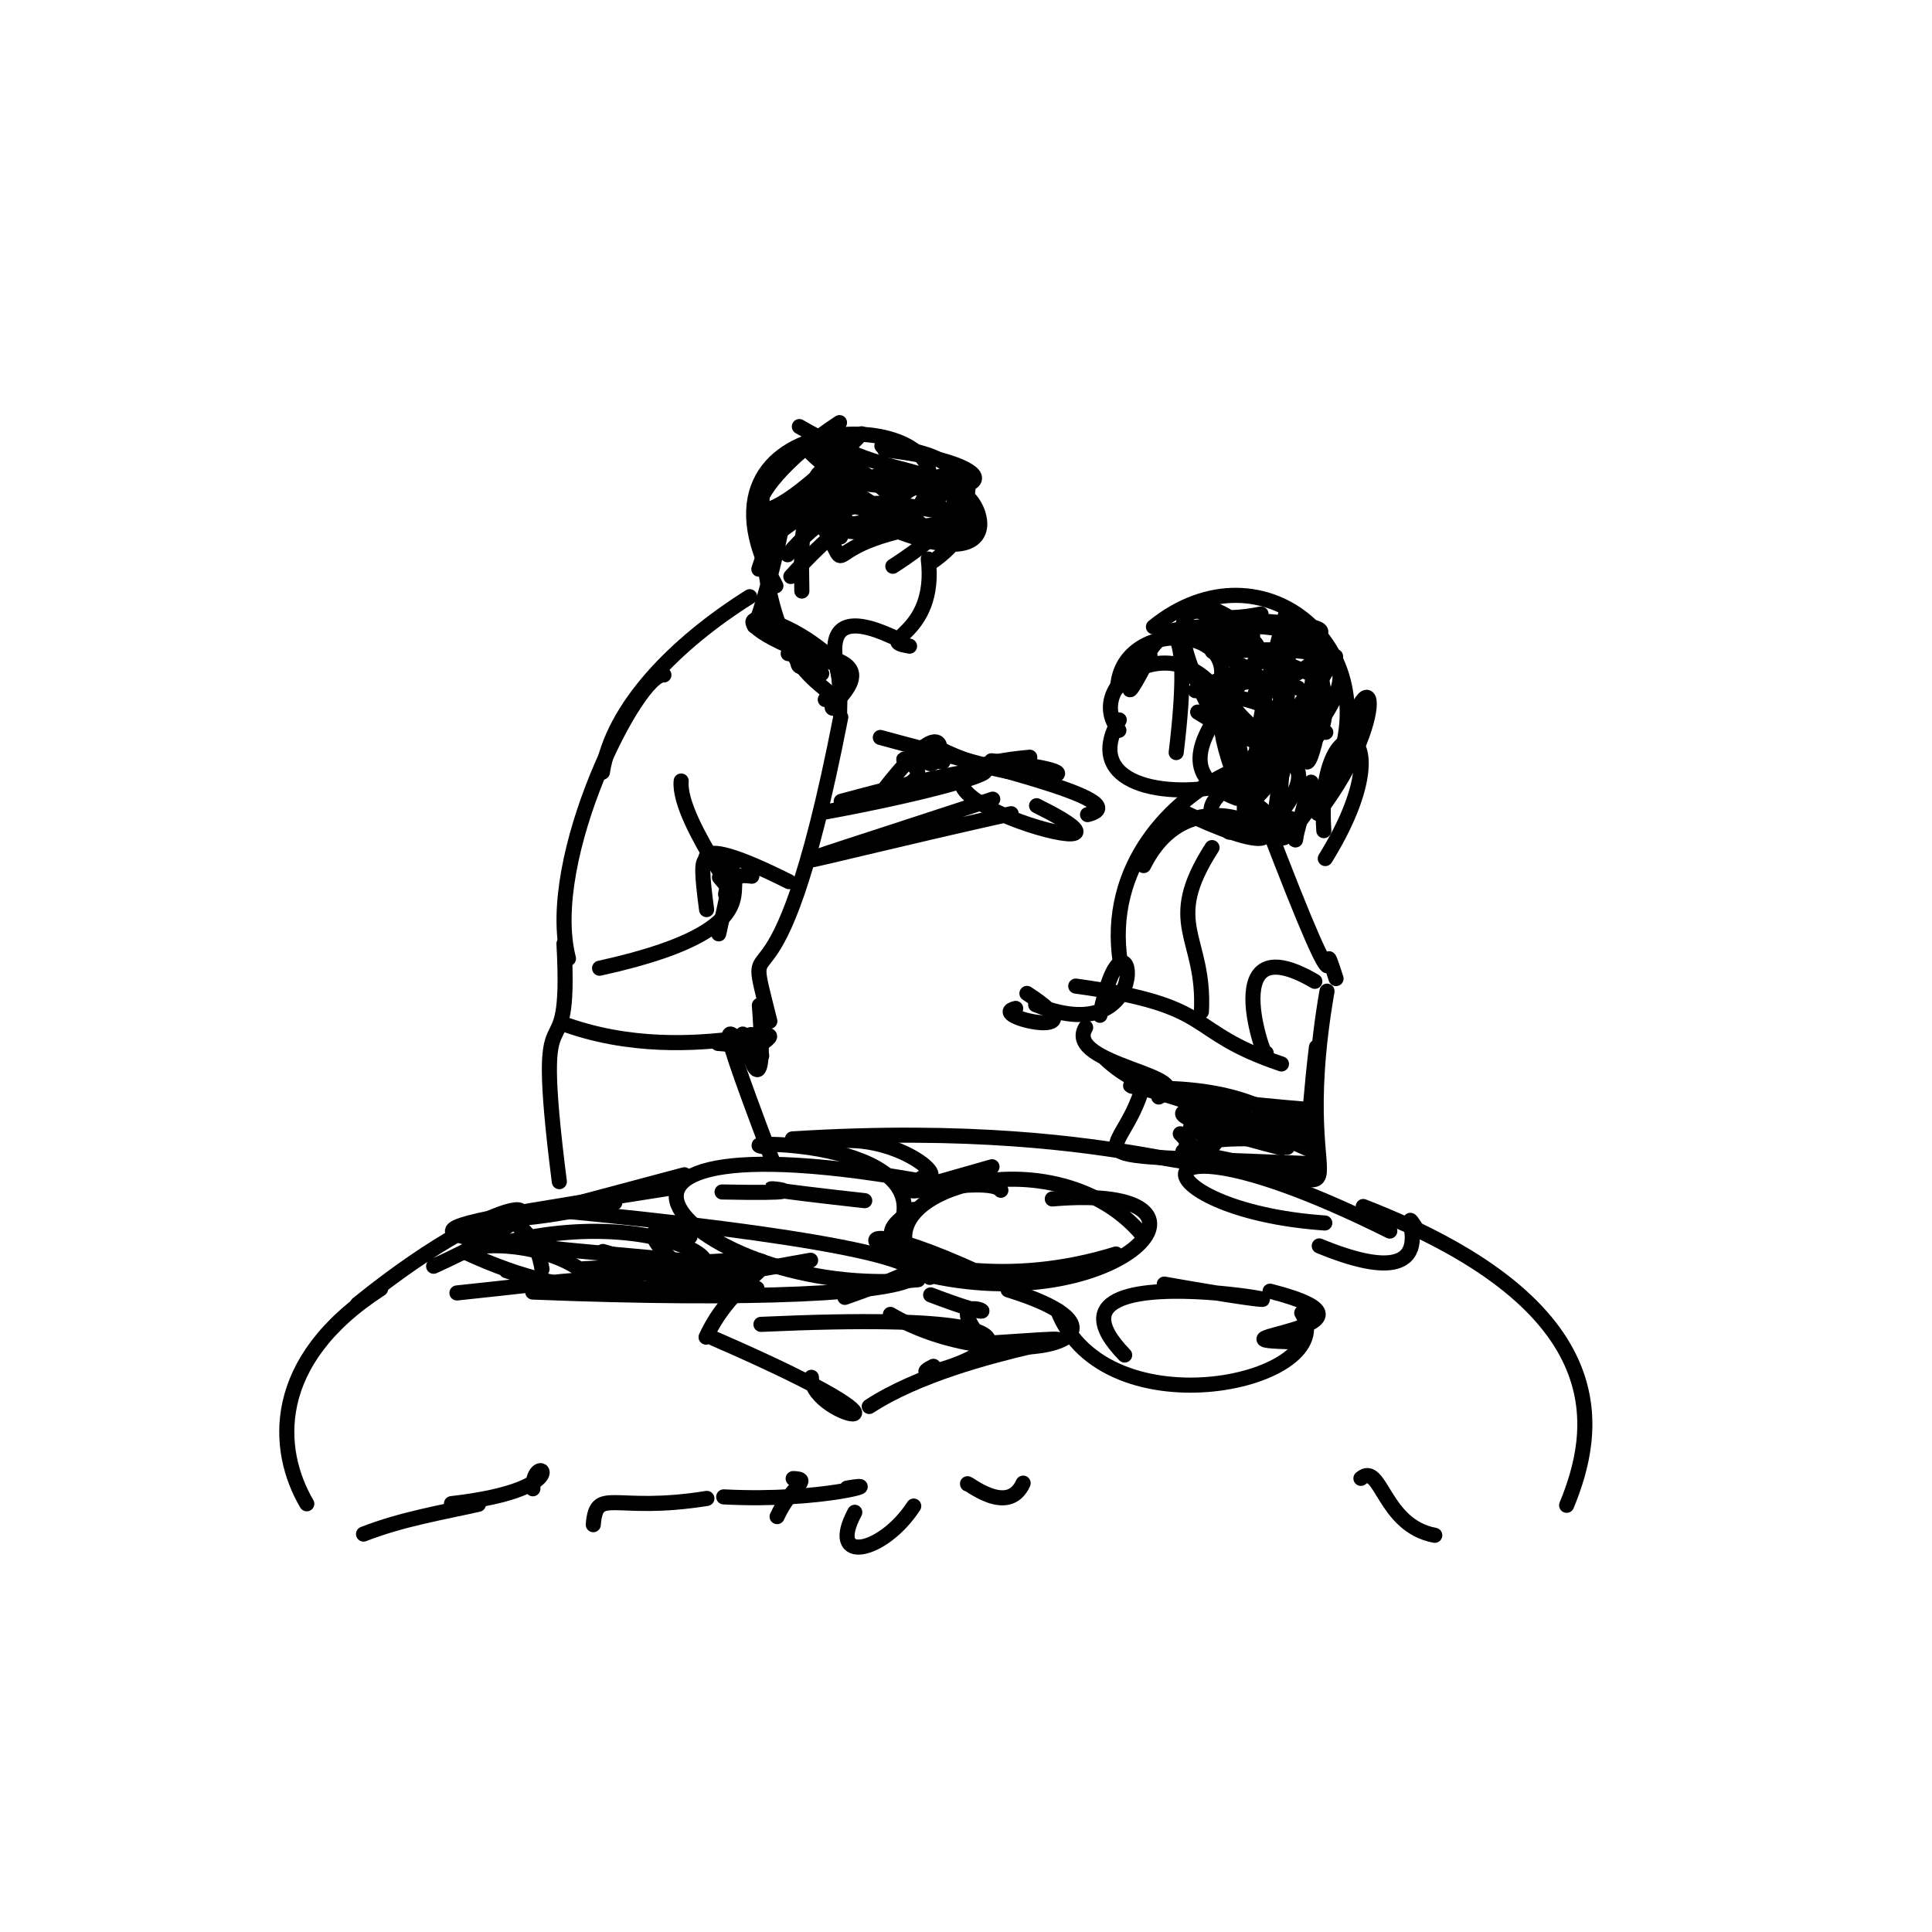 <?xml version="1.0" ?>
<svg xmlns="http://www.w3.org/2000/svg" version="1.1" width="256" height="256">
  <defs/>
  <g>
    <path d="M 134.583 133.619 C 130.333 134.585 146.43 138.285 136.075 131.631" stroke-width="2.0" fill="none" stroke="rgb(0, 0, 0)" stroke-opacity="1" stroke-linecap="round" stroke-linejoin="round"/>
    <path d="M 114.579 159.095 C 87.483 156.094 116.551 158.374 95.679 157.942" stroke-width="2.0" fill="none" stroke="rgb(0, 0, 0)" stroke-opacity="1" stroke-linecap="round" stroke-linejoin="round"/>
    <path d="M 173.485 147.014 C 138.68 144.224 145.04 139.508 174.474 152.746" stroke-width="2.0" fill="none" stroke="rgb(0, 0, 0)" stroke-opacity="1" stroke-linecap="round" stroke-linejoin="round"/>
    <path d="M 111.405 95.025 C 102.532 140.471 98.054 119.456 102.008 135.316" stroke-width="2.0" fill="none" stroke="rgb(0, 0, 0)" stroke-opacity="1" stroke-linecap="round" stroke-linejoin="round"/>
    <path d="M 109.086 107.646 C 135.931 102.699 138.523 98.82 111.469 106.176" stroke-width="2.0" fill="none" stroke="rgb(0, 0, 0)" stroke-opacity="1" stroke-linecap="round" stroke-linejoin="round"/>
    <path d="M 156.394 150.233 C 165.595 159.825 152.171 147.93 105.005 150.911" stroke-width="2.0" fill="none" stroke="rgb(0, 0, 0)" stroke-opacity="1" stroke-linecap="round" stroke-linejoin="round"/>
    <path d="M 151.536 114.693 C 159.697 98.277 180.395 118.993 156.259 107.333" stroke-width="2.0" fill="none" stroke="rgb(0, 0, 0)" stroke-opacity="1" stroke-linecap="round" stroke-linejoin="round"/>
    <path d="M 100.83 175.485 C 157.045 172.926 115.992 184.921 123.68 181.042" stroke-width="2.0" fill="none" stroke="rgb(0, 0, 0)" stroke-opacity="1" stroke-linecap="round" stroke-linejoin="round"/>
    <path d="M 113.262 200.387 C 109.514 207.385 116.971 205.863 121.073 199.561" stroke-width="2.0" fill="none" stroke="rgb(0, 0, 0)" stroke-opacity="1" stroke-linecap="round" stroke-linejoin="round"/>
    <path d="M 144.104 107.938 C 151.256 106.134 128.292 100.938 116.648 97.717" stroke-width="2.0" fill="none" stroke="rgb(0, 0, 0)" stroke-opacity="1" stroke-linecap="round" stroke-linejoin="round"/>
    <path d="M 60.548 171.321 C 78.43 169.443 71.736 169.844 84.487 169.211" stroke-width="2.0" fill="none" stroke="rgb(0, 0, 0)" stroke-opacity="1" stroke-linecap="round" stroke-linejoin="round"/>
    <path d="M 148.461 127.587 C 144.421 101.803 184.31 92.201 168.252 109.369" stroke-width="2.0" fill="none" stroke="rgb(0, 0, 0)" stroke-opacity="1" stroke-linecap="round" stroke-linejoin="round"/>
    <path d="M 160.598 112.31 C 153.998 122.565 159.715 123.971 159.193 134.048" stroke-width="2.0" fill="none" stroke="rgb(0, 0, 0)" stroke-opacity="1" stroke-linecap="round" stroke-linejoin="round"/>
    <path d="M 180.33 195.891 C 183.017 193.656 183.228 202.149 190.113 203.435" stroke-width="2.0" fill="none" stroke="rgb(0, 0, 0)" stroke-opacity="1" stroke-linecap="round" stroke-linejoin="round"/>
    <path d="M 123.243 74.636 C 130.678 69.667 128.632 63.205 128.697 69.337" stroke-width="2.0" fill="none" stroke="rgb(0, 0, 0)" stroke-opacity="1" stroke-linecap="round" stroke-linejoin="round"/>
    <path d="M 104.79 76.388 C 115.454 64.575 112.667 73.355 109.038 64.027" stroke-width="2.0" fill="none" stroke="rgb(0, 0, 0)" stroke-opacity="1" stroke-linecap="round" stroke-linejoin="round"/>
    <path d="M 105.919 56.524 C 120.084 64.734 122.421 60.089 128.311 67.673" stroke-width="2.0" fill="none" stroke="rgb(0, 0, 0)" stroke-opacity="1" stroke-linecap="round" stroke-linejoin="round"/>
    <path d="M 47.387 172.791 C 68.51 155.696 78.417 158.301 57.458 167.783" stroke-width="2.0" fill="none" stroke="rgb(0, 0, 0)" stroke-opacity="1" stroke-linecap="round" stroke-linejoin="round"/>
    <path d="M 187.58 162.655 C 184.491 157.917 193.479 172.796 174.81 165.09" stroke-width="2.0" fill="none" stroke="rgb(0, 0, 0)" stroke-opacity="1" stroke-linecap="round" stroke-linejoin="round"/>
    <path d="M 77.366 168.114 C 113.842 166.334 99.147 164.975 93.559 177.178" stroke-width="2.0" fill="none" stroke="rgb(0, 0, 0)" stroke-opacity="1" stroke-linecap="round" stroke-linejoin="round"/>
    <path d="M 112.233 197.183 C 117.873 196.182 109.216 199.037 95.894 198.345" stroke-width="2.0" fill="none" stroke="rgb(0, 0, 0)" stroke-opacity="1" stroke-linecap="round" stroke-linejoin="round"/>
    <path d="M 117.98 174.164 C 132.305 182.621 154.305 177.332 133.582 170.917" stroke-width="2.0" fill="none" stroke="rgb(0, 0, 0)" stroke-opacity="1" stroke-linecap="round" stroke-linejoin="round"/>
    <path d="M 96.142 118.506 C 97.389 111.797 97.63 113.241 95.233 123.74" stroke-width="2.0" fill="none" stroke="rgb(0, 0, 0)" stroke-opacity="1" stroke-linecap="round" stroke-linejoin="round"/>
    <path d="M 90.677 155.665 C 57.526 164.56 67.721 161.294 62.352 165.491" stroke-width="2.0" fill="none" stroke="rgb(0, 0, 0)" stroke-opacity="1" stroke-linecap="round" stroke-linejoin="round"/>
    <path d="M 108.604 69.062 C 114.194 77.932 106.08 71.543 126.266 69.19" stroke-width="2.0" fill="none" stroke="rgb(0, 0, 0)" stroke-opacity="1" stroke-linecap="round" stroke-linejoin="round"/>
    <path d="M 174.008 151.312 C 155.809 149.951 158.343 152.195 162.046 153.821" stroke-width="2.0" fill="none" stroke="rgb(0, 0, 0)" stroke-opacity="1" stroke-linecap="round" stroke-linejoin="round"/>
    <path d="M 102.978 84.469 C 94.801 80.597 105.648 80.737 108.88 89.258" stroke-width="2.0" fill="none" stroke="rgb(0, 0, 0)" stroke-opacity="1" stroke-linecap="round" stroke-linejoin="round"/>
    <path d="M 149.023 179.549 C 133.114 163.158 192.415 176.913 154.273 170.15" stroke-width="2.0" fill="none" stroke="rgb(0, 0, 0)" stroke-opacity="1" stroke-linecap="round" stroke-linejoin="round"/>
    <path d="M 93.427 114.402 C 94.198 114.952 90.425 109.742 104.543 116.824" stroke-width="2.0" fill="none" stroke="rgb(0, 0, 0)" stroke-opacity="1" stroke-linecap="round" stroke-linejoin="round"/>
    <path d="M 170.557 80.711 C 160.776 113.89 171.453 110.442 167.074 107.066" stroke-width="2.0" fill="none" stroke="rgb(0, 0, 0)" stroke-opacity="1" stroke-linecap="round" stroke-linejoin="round"/>
    <path d="M 174.941 89.236 C 178.347 103.523 167.006 99.651 158.696 94.354" stroke-width="2.0" fill="none" stroke="rgb(0, 0, 0)" stroke-opacity="1" stroke-linecap="round" stroke-linejoin="round"/>
    <path d="M 89.551 157.317 C 48.092 163.86 49.736 163.29 97.32 167.657" stroke-width="2.0" fill="none" stroke="rgb(0, 0, 0)" stroke-opacity="1" stroke-linecap="round" stroke-linejoin="round"/>
    <path d="M 93.626 120.526 C 92.361 110.981 93.418 113.836 97.626 116.328" stroke-width="2.0" fill="none" stroke="rgb(0, 0, 0)" stroke-opacity="1" stroke-linecap="round" stroke-linejoin="round"/>
    <path d="M 167.332 107.806 C 180.331 141.965 173.988 120.214 177.032 129.667" stroke-width="2.0" fill="none" stroke="rgb(0, 0, 0)" stroke-opacity="1" stroke-linecap="round" stroke-linejoin="round"/>
    <path d="M 117.223 59.604 C 133.343 61.416 135.243 67.24 109.433 63.446" stroke-width="2.0" fill="none" stroke="rgb(0, 0, 0)" stroke-opacity="1" stroke-linecap="round" stroke-linejoin="round"/>
    <path d="M 123.198 169.26 C 110.094 158.765 139.149 149.101 151.349 163.614" stroke-width="2.0" fill="none" stroke="rgb(0, 0, 0)" stroke-opacity="1" stroke-linecap="round" stroke-linejoin="round"/>
    <path d="M 169.862 152.122 C 143.364 145.336 163.965 146.051 170.575 152.025" stroke-width="2.0" fill="none" stroke="rgb(0, 0, 0)" stroke-opacity="1" stroke-linecap="round" stroke-linejoin="round"/>
    <path d="M 121.032 160.262 C 109.645 167.622 137.133 163.094 111.95 171.908" stroke-width="2.0" fill="none" stroke="rgb(0, 0, 0)" stroke-opacity="1" stroke-linecap="round" stroke-linejoin="round"/>
    <path d="M 115.181 186.364 C 127.977 177.995 153.416 176.486 131.672 177.931" stroke-width="2.0" fill="none" stroke="rgb(0, 0, 0)" stroke-opacity="1" stroke-linecap="round" stroke-linejoin="round"/>
    <path d="M 66.39 164.795 C 91.132 158.355 105.535 173.542 79.895 165.827" stroke-width="2.0" fill="none" stroke="rgb(0, 0, 0)" stroke-opacity="1" stroke-linecap="round" stroke-linejoin="round"/>
    <path d="M 176.97 86.99 C 168.252 100.118 167.629 113.466 170.669 110.389" stroke-width="2.0" fill="none" stroke="rgb(0, 0, 0)" stroke-opacity="1" stroke-linecap="round" stroke-linejoin="round"/>
    <path d="M 147.873 166.163 C 119.425 175.008 100.741 154.552 133.056 170.197" stroke-width="2.0" fill="none" stroke="rgb(0, 0, 0)" stroke-opacity="1" stroke-linecap="round" stroke-linejoin="round"/>
    <path d="M 105.652 66.805 C 112.169 59.232 128.789 76.349 103.853 68.296" stroke-width="2.0" fill="none" stroke="rgb(0, 0, 0)" stroke-opacity="1" stroke-linecap="round" stroke-linejoin="round"/>
    <path d="M 131.443 154.601 C 108.001 161.238 130.593 155.06 132.62 157.718" stroke-width="2.0" fill="none" stroke="rgb(0, 0, 0)" stroke-opacity="1" stroke-linecap="round" stroke-linejoin="round"/>
    <path d="M 173.007 154.167 C 138.903 152.693 148.507 154.618 151.461 143.824" stroke-width="2.0" fill="none" stroke="rgb(0, 0, 0)" stroke-opacity="1" stroke-linecap="round" stroke-linejoin="round"/>
    <path d="M 167.092 81.361 C 155.537 83.673 157.426 76.456 165.979 84.199" stroke-width="2.0" fill="none" stroke="rgb(0, 0, 0)" stroke-opacity="1" stroke-linecap="round" stroke-linejoin="round"/>
    <path d="M 160.437 93.27 C 167.102 82.859 148.665 81.24 148.092 91.073" stroke-width="2.0" fill="none" stroke="rgb(0, 0, 0)" stroke-opacity="1" stroke-linecap="round" stroke-linejoin="round"/>
    <path d="M 111.251 94.371 C 111.794 78 105.016 93.359 105.712 86.413" stroke-width="2.0" fill="none" stroke="rgb(0, 0, 0)" stroke-opacity="1" stroke-linecap="round" stroke-linejoin="round"/>
    <path d="M 122.094 99.122 C 123.749 106.759 128.664 89.685 117.012 104.779" stroke-width="2.0" fill="none" stroke="rgb(0, 0, 0)" stroke-opacity="1" stroke-linecap="round" stroke-linejoin="round"/>
    <path d="M 142.544 130.663 C 161.661 133.283 156.662 136.538 169.798 140.979" stroke-width="2.0" fill="none" stroke="rgb(0, 0, 0)" stroke-opacity="1" stroke-linecap="round" stroke-linejoin="round"/>
    <path d="M 175.609 113.763 C 186.98 95.401 174.232 92.198 175.414 110.066" stroke-width="2.0" fill="none" stroke="rgb(0, 0, 0)" stroke-opacity="1" stroke-linecap="round" stroke-linejoin="round"/>
    <path d="M 128.21 196.638 C 127.878 196.107 133.526 201.092 135.571 196.526" stroke-width="2.0" fill="none" stroke="rgb(0, 0, 0)" stroke-opacity="1" stroke-linecap="round" stroke-linejoin="round"/>
    <path d="M 108.471 58.829 C 115.959 61.98 129.83 77.691 117.583 65.367" stroke-width="2.0" fill="none" stroke="rgb(0, 0, 0)" stroke-opacity="1" stroke-linecap="round" stroke-linejoin="round"/>
    <path d="M 162.9 87.231 C 192.625 103.735 138.329 112.462 148.309 95.397" stroke-width="2.0" fill="none" stroke="rgb(0, 0, 0)" stroke-opacity="1" stroke-linecap="round" stroke-linejoin="round"/>
    <path d="M 79.82 102.325 C 81.16 93.77 89.476 85.265 99.341 79.068" stroke-width="2.0" fill="none" stroke="rgb(0, 0, 0)" stroke-opacity="1" stroke-linecap="round" stroke-linejoin="round"/>
    <path d="M 101.079 151.927 C 96.388 151.149 126.359 150.963 118.488 164.14" stroke-width="2.0" fill="none" stroke="rgb(0, 0, 0)" stroke-opacity="1" stroke-linecap="round" stroke-linejoin="round"/>
    <path d="M 158.737 84.603 C 181.297 81.914 146.982 99.495 163.889 105.775" stroke-width="2.0" fill="none" stroke="rgb(0, 0, 0)" stroke-opacity="1" stroke-linecap="round" stroke-linejoin="round"/>
    <path d="M 90.259 103.488 C 89.711 109.006 101.252 123.297 95.332 116.247" stroke-width="2.0" fill="none" stroke="rgb(0, 0, 0)" stroke-opacity="1" stroke-linecap="round" stroke-linejoin="round"/>
    <path d="M 172.016 91.173 C 165.254 89.748 156.057 87.37 166.267 109.238" stroke-width="2.0" fill="none" stroke="rgb(0, 0, 0)" stroke-opacity="1" stroke-linecap="round" stroke-linejoin="round"/>
    <path d="M 166.328 91.845 C 187.873 83.143 162.917 81.665 154.683 83.704" stroke-width="2.0" fill="none" stroke="rgb(0, 0, 0)" stroke-opacity="1" stroke-linecap="round" stroke-linejoin="round"/>
    <path d="M 114.161 57.479 C 96.915 75.512 96.447 65.727 111.238 56.0" stroke-width="2.0" fill="none" stroke="rgb(0, 0, 0)" stroke-opacity="1" stroke-linecap="round" stroke-linejoin="round"/>
    <path d="M 175.835 131.335 C 170.241 163.545 184.868 157.091 156.738 152.559" stroke-width="2.0" fill="none" stroke="rgb(0, 0, 0)" stroke-opacity="1" stroke-linecap="round" stroke-linejoin="round"/>
    <path d="M 111.446 88.417 C 101.598 78.508 90.648 81.537 112.253 88.464" stroke-width="2.0" fill="none" stroke="rgb(0, 0, 0)" stroke-opacity="1" stroke-linecap="round" stroke-linejoin="round"/>
    <path d="M 100.974 66.163 C 100.462 91.642 112.787 90.976 109.354 92.696" stroke-width="2.0" fill="none" stroke="rgb(0, 0, 0)" stroke-opacity="1" stroke-linecap="round" stroke-linejoin="round"/>
    <path d="M 175.095 93.394 C 174.276 101.178 170.931 108.657 174.71 84.812" stroke-width="2.0" fill="none" stroke="rgb(0, 0, 0)" stroke-opacity="1" stroke-linecap="round" stroke-linejoin="round"/>
    <path d="M 82.055 168.6 C 94.682 169.003 88.656 170.401 107.409 166.991" stroke-width="2.0" fill="none" stroke="rgb(0, 0, 0)" stroke-opacity="1" stroke-linecap="round" stroke-linejoin="round"/>
    <path d="M 127.766 70.099 C 120.74 65.265 122.737 55.845 102.46 71.119" stroke-width="2.0" fill="none" stroke="rgb(0, 0, 0)" stroke-opacity="1" stroke-linecap="round" stroke-linejoin="round"/>
    <path d="M 172.487 173.963 C 177.938 183.07 146.553 190.066 140.142 173.665" stroke-width="2.0" fill="none" stroke="rgb(0, 0, 0)" stroke-opacity="1" stroke-linecap="round" stroke-linejoin="round"/>
    <path d="M 104.365 73.505 C 112.921 63.4 118.768 67.264 127.516 68.178" stroke-width="2.0" fill="none" stroke="rgb(0, 0, 0)" stroke-opacity="1" stroke-linecap="round" stroke-linejoin="round"/>
    <path d="M 63.393 199.329 C 58.52 200.426 53.304 201.272 48.169 203.271" stroke-width="2.0" fill="none" stroke="rgb(0, 0, 0)" stroke-opacity="1" stroke-linecap="round" stroke-linejoin="round"/>
    <path d="M 136.45 100.334 C 107.751 102.957 158.236 117.094 137.352 106.761" stroke-width="2.0" fill="none" stroke="rgb(0, 0, 0)" stroke-opacity="1" stroke-linecap="round" stroke-linejoin="round"/>
    <path d="M 40.65 199.258 C 36.477 192.158 35.598 180.37 50.436 170.768" stroke-width="2.0" fill="none" stroke="rgb(0, 0, 0)" stroke-opacity="1" stroke-linecap="round" stroke-linejoin="round"/>
    <path d="M 146.497 140.313 C 156.587 149.88 173.732 141.512 159.106 150.257" stroke-width="2.0" fill="none" stroke="rgb(0, 0, 0)" stroke-opacity="1" stroke-linecap="round" stroke-linejoin="round"/>
    <path d="M 72.03 160.211 C 146.06 167.186 129.285 173.566 70.587 171.202" stroke-width="2.0" fill="none" stroke="rgb(0, 0, 0)" stroke-opacity="1" stroke-linecap="round" stroke-linejoin="round"/>
    <path d="M 116.856 59.082 C 133.045 60.748 126.517 68.195 111.169 69.632" stroke-width="2.0" fill="none" stroke="rgb(0, 0, 0)" stroke-opacity="1" stroke-linecap="round" stroke-linejoin="round"/>
    <path d="M 148.256 96.778 C 141.801 88.5 165.351 77.732 164.882 107.413" stroke-width="2.0" fill="none" stroke="rgb(0, 0, 0)" stroke-opacity="1" stroke-linecap="round" stroke-linejoin="round"/>
    <path d="M 118.306 75.033 C 137.226 62.799 125.141 57.829 115.142 69.784" stroke-width="2.0" fill="none" stroke="rgb(0, 0, 0)" stroke-opacity="1" stroke-linecap="round" stroke-linejoin="round"/>
    <path d="M 171.007 100.593 C 161.901 93.332 157.574 88.468 175.673 97.035" stroke-width="2.0" fill="none" stroke="rgb(0, 0, 0)" stroke-opacity="1" stroke-linecap="round" stroke-linejoin="round"/>
    <path d="M 100.553 75.417 C 107.672 53.821 101.686 79.761 99.956 82.955" stroke-width="2.0" fill="none" stroke="rgb(0, 0, 0)" stroke-opacity="1" stroke-linecap="round" stroke-linejoin="round"/>
    <path d="M 169.401 88.592 C 159.235 77.315 151.149 77.566 161.58 96.274" stroke-width="2.0" fill="none" stroke="rgb(0, 0, 0)" stroke-opacity="1" stroke-linecap="round" stroke-linejoin="round"/>
    <path d="M 174.965 105.081 C 167.36 115.543 169.419 113.192 170.692 90.194" stroke-width="2.0" fill="none" stroke="rgb(0, 0, 0)" stroke-opacity="1" stroke-linecap="round" stroke-linejoin="round"/>
    <path d="M 126.381 66.323 C 127.687 61.252 137.851 79.008 115.582 69.006" stroke-width="2.0" fill="none" stroke="rgb(0, 0, 0)" stroke-opacity="1" stroke-linecap="round" stroke-linejoin="round"/>
    <path d="M 184.155 163.124 C 148.617 145.392 150.535 160.321 175.542 162.053" stroke-width="2.0" fill="none" stroke="rgb(0, 0, 0)" stroke-opacity="1" stroke-linecap="round" stroke-linejoin="round"/>
    <path d="M 100.62 133.208 C 102.019 151.124 97.211 134.842 100.029 137.358" stroke-width="2.0" fill="none" stroke="rgb(0, 0, 0)" stroke-opacity="1" stroke-linecap="round" stroke-linejoin="round"/>
    <path d="M 165.013 107.256 C 185.96 85.365 178.025 85.619 160.646 86.322" stroke-width="2.0" fill="none" stroke="rgb(0, 0, 0)" stroke-opacity="1" stroke-linecap="round" stroke-linejoin="round"/>
    <path d="M 133.985 107.821 C 102.027 114.969 95.315 117.797 131.544 105.893" stroke-width="2.0" fill="none" stroke="rgb(0, 0, 0)" stroke-opacity="1" stroke-linecap="round" stroke-linejoin="round"/>
    <path d="M 106.249 78.318 C 105.877 61.226 107.822 66.515 126.217 70.553" stroke-width="2.0" fill="none" stroke="rgb(0, 0, 0)" stroke-opacity="1" stroke-linecap="round" stroke-linejoin="round"/>
    <path d="M 137.229 133.129 C 154.522 140.038 149.371 116.379 145.75 134.533" stroke-width="2.0" fill="none" stroke="rgb(0, 0, 0)" stroke-opacity="1" stroke-linecap="round" stroke-linejoin="round"/>
    <path d="M 59.822 199.239 C 77.274 197.258 70.566 191.716 70.608 197.271" stroke-width="2.0" fill="none" stroke="rgb(0, 0, 0)" stroke-opacity="1" stroke-linecap="round" stroke-linejoin="round"/>
    <path d="M 155.852 99.72 C 160.272 63.063 143.425 104.415 152.373 86.812" stroke-width="2.0" fill="none" stroke="rgb(0, 0, 0)" stroke-opacity="1" stroke-linecap="round" stroke-linejoin="round"/>
    <path d="M 159.055 146.017 C 154.438 156.68 159.124 155.168 162.739 148.959" stroke-width="2.0" fill="none" stroke="rgb(0, 0, 0)" stroke-opacity="1" stroke-linecap="round" stroke-linejoin="round"/>
    <path d="M 120.519 85.621 C 115.49 84.759 124.247 84.442 123.002 74.076" stroke-width="2.0" fill="none" stroke="rgb(0, 0, 0)" stroke-opacity="1" stroke-linecap="round" stroke-linejoin="round"/>
    <path d="M 121.644 169.57 C 91.805 172.643 65.572 145.294 126.665 157.366" stroke-width="2.0" fill="none" stroke="rgb(0, 0, 0)" stroke-opacity="1" stroke-linecap="round" stroke-linejoin="round"/>
    <path d="M 166.446 85.753 C 178.474 93.124 175.494 84.116 166.275 104.244" stroke-width="2.0" fill="none" stroke="rgb(0, 0, 0)" stroke-opacity="1" stroke-linecap="round" stroke-linejoin="round"/>
    <path d="M 158.377 91.516 C 173.897 84.238 181.824 83.426 167.571 82.311" stroke-width="2.0" fill="none" stroke="rgb(0, 0, 0)" stroke-opacity="1" stroke-linecap="round" stroke-linejoin="round"/>
    <path d="M 74.114 156.576 C 70.403 127.34 75.83 144.938 74.73 125.05" stroke-width="2.0" fill="none" stroke="rgb(0, 0, 0)" stroke-opacity="1" stroke-linecap="round" stroke-linejoin="round"/>
    <path d="M 104.372 68.406 C 119.259 62.75 101.332 54.854 108.536 61.034" stroke-width="2.0" fill="none" stroke="rgb(0, 0, 0)" stroke-opacity="1" stroke-linecap="round" stroke-linejoin="round"/>
    <path d="M 123.317 171.577 C 139.017 177.551 121.057 167.926 131.88 179.573" stroke-width="2.0" fill="none" stroke="rgb(0, 0, 0)" stroke-opacity="1" stroke-linecap="round" stroke-linejoin="round"/>
    <path d="M 109.956 67.051 C 122.188 64.019 99.886 55.847 111.377 71.145" stroke-width="2.0" fill="none" stroke="rgb(0, 0, 0)" stroke-opacity="1" stroke-linecap="round" stroke-linejoin="round"/>
    <path d="M 174.436 138.749 C 171.802 160.449 177.496 144.319 153.389 144.201" stroke-width="2.0" fill="none" stroke="rgb(0, 0, 0)" stroke-opacity="1" stroke-linecap="round" stroke-linejoin="round"/>
    <path d="M 110.869 93.768 C 107.375 94.737 121.007 86.941 104.441 86.605" stroke-width="2.0" fill="none" stroke="rgb(0, 0, 0)" stroke-opacity="1" stroke-linecap="round" stroke-linejoin="round"/>
    <path d="M 122.152 168.761 C 148.305 175.141 165.407 156.645 139.436 158.865" stroke-width="2.0" fill="none" stroke="rgb(0, 0, 0)" stroke-opacity="1" stroke-linecap="round" stroke-linejoin="round"/>
    <path d="M 93.667 198.547 C 81.21 200.552 79.042 196.88 78.613 202.027" stroke-width="2.0" fill="none" stroke="rgb(0, 0, 0)" stroke-opacity="1" stroke-linecap="round" stroke-linejoin="round"/>
    <path d="M 118.268 84.373 C 105.857 78.652 112.493 91.945 111.523 92.025" stroke-width="2.0" fill="none" stroke="rgb(0, 0, 0)" stroke-opacity="1" stroke-linecap="round" stroke-linejoin="round"/>
    <path d="M 174.218 130.031 C 160.307 121.884 168.468 143.043 167.772 139.526" stroke-width="2.0" fill="none" stroke="rgb(0, 0, 0)" stroke-opacity="1" stroke-linecap="round" stroke-linejoin="round"/>
    <path d="M 102.281 153.605 C 92.688 128.282 98.148 140.452 98.419 137.021" stroke-width="2.0" fill="none" stroke="rgb(0, 0, 0)" stroke-opacity="1" stroke-linecap="round" stroke-linejoin="round"/>
    <path d="M 153.54 145.358 C 159.447 142.55 140.862 141.153 143.851 136.148" stroke-width="2.0" fill="none" stroke="rgb(0, 0, 0)" stroke-opacity="1" stroke-linecap="round" stroke-linejoin="round"/>
    <path d="M 176.135 103.796 C 184.982 86.414 167.397 71.287 152.84 83.056" stroke-width="2.0" fill="none" stroke="rgb(0, 0, 0)" stroke-opacity="1" stroke-linecap="round" stroke-linejoin="round"/>
    <path d="M 105.099 195.919 C 107.68 195.999 104.82 196.892 102.971 200.958" stroke-width="2.0" fill="none" stroke="rgb(0, 0, 0)" stroke-opacity="1" stroke-linecap="round" stroke-linejoin="round"/>
    <path d="M 123.465 98.65 C 134.358 104.87 150.268 102.72 131.372 100.809" stroke-width="2.0" fill="none" stroke="rgb(0, 0, 0)" stroke-opacity="1" stroke-linecap="round" stroke-linejoin="round"/>
    <path d="M 171.595 177.798 C 157.112 177.541 187.012 175.863 168.288 171.089" stroke-width="2.0" fill="none" stroke="rgb(0, 0, 0)" stroke-opacity="1" stroke-linecap="round" stroke-linejoin="round"/>
    <path d="M 163.552 147.273 C 177.188 154.372 177.392 144.462 159.665 149.803" stroke-width="2.0" fill="none" stroke="rgb(0, 0, 0)" stroke-opacity="1" stroke-linecap="round" stroke-linejoin="round"/>
    <path d="M 162.885 110.265 C 154.318 104.447 171.291 105.73 170.865 82.504" stroke-width="2.0" fill="none" stroke="rgb(0, 0, 0)" stroke-opacity="1" stroke-linecap="round" stroke-linejoin="round"/>
    <path d="M 61.537 165.884 C 77.803 173.456 84.539 169.779 100.304 170.722" stroke-width="2.0" fill="none" stroke="rgb(0, 0, 0)" stroke-opacity="1" stroke-linecap="round" stroke-linejoin="round"/>
    <path d="M 75.323 127.013 C 71.889 113.668 84.594 88.935 87.969 89.437" stroke-width="2.0" fill="none" stroke="rgb(0, 0, 0)" stroke-opacity="1" stroke-linecap="round" stroke-linejoin="round"/>
    <path d="M 91.43 163.87 C 80.937 159.945 90.07 169.428 95.166 170.266" stroke-width="2.0" fill="none" stroke="rgb(0, 0, 0)" stroke-opacity="1" stroke-linecap="round" stroke-linejoin="round"/>
    <path d="M 95.137 138.261 C 102.457 138.743 102.082 141.548 98.233 138.762" stroke-width="2.0" fill="none" stroke="rgb(0, 0, 0)" stroke-opacity="1" stroke-linecap="round" stroke-linejoin="round"/>
    <path d="M 107.515 182.502 C 107.579 188.278 126.76 191.324 94.557 177.338" stroke-width="2.0" fill="none" stroke="rgb(0, 0, 0)" stroke-opacity="1" stroke-linecap="round" stroke-linejoin="round"/>
    <path d="M 81.466 159.358 C 55.808 164.934 69.99 156.467 71.816 168.17" stroke-width="2.0" fill="none" stroke="rgb(0, 0, 0)" stroke-opacity="1" stroke-linecap="round" stroke-linejoin="round"/>
    <path d="M 62.434 165.302 C 75.583 163.299 87.166 174.907 67.106 168.381" stroke-width="2.0" fill="none" stroke="rgb(0, 0, 0)" stroke-opacity="1" stroke-linecap="round" stroke-linejoin="round"/>
    <path d="M 79.447 128.295 C 105.966 122.484 92.986 115.18 99.62 116.102" stroke-width="2.0" fill="none" stroke="rgb(0, 0, 0)" stroke-opacity="1" stroke-linecap="round" stroke-linejoin="round"/>
    <path d="M 207.589 199.459 C 211.487 189.948 215.066 173.246 180.637 159.869" stroke-width="2.0" fill="none" stroke="rgb(0, 0, 0)" stroke-opacity="1" stroke-linecap="round" stroke-linejoin="round"/>
    <path d="M 108.457 151.7 C 117.324 149.002 126.886 156.604 122.096 156.087" stroke-width="2.0" fill="none" stroke="rgb(0, 0, 0)" stroke-opacity="1" stroke-linecap="round" stroke-linejoin="round"/>
    <path d="M 124.941 100.943 C 111.195 99.73 131.008 101.394 114.912 106.106" stroke-width="2.0" fill="none" stroke="rgb(0, 0, 0)" stroke-opacity="1" stroke-linecap="round" stroke-linejoin="round"/>
    <path d="M 98.102 140.11 C 109.956 132.731 92.52 142.399 74.294 135.529" stroke-width="2.0" fill="none" stroke="rgb(0, 0, 0)" stroke-opacity="1" stroke-linecap="round" stroke-linejoin="round"/>
    <path d="M 122.174 66.466 C 130.151 53.684 88.712 52.332 102.811 77.619" stroke-width="2.0" fill="none" stroke="rgb(0, 0, 0)" stroke-opacity="1" stroke-linecap="round" stroke-linejoin="round"/>
    <path d="M 176.867 103.948 C 181.245 83.459 185.37 93.723 174.594 107.776" stroke-width="2.0" fill="none" stroke="rgb(0, 0, 0)" stroke-opacity="1" stroke-linecap="round" stroke-linejoin="round"/>
    <path d="M 161.126 154.21 C 180.824 153.219 171.692 159.37 174.347 140.317" stroke-width="2.0" fill="none" stroke="rgb(0, 0, 0)" stroke-opacity="1" stroke-linecap="round" stroke-linejoin="round"/>
    <path d="M 166.991 110.581 C 176.05 102.44 168.441 120.946 173.73 103.646" stroke-width="2.0" fill="none" stroke="rgb(0, 0, 0)" stroke-opacity="1" stroke-linecap="round" stroke-linejoin="round"/>
  </g>
</svg>
